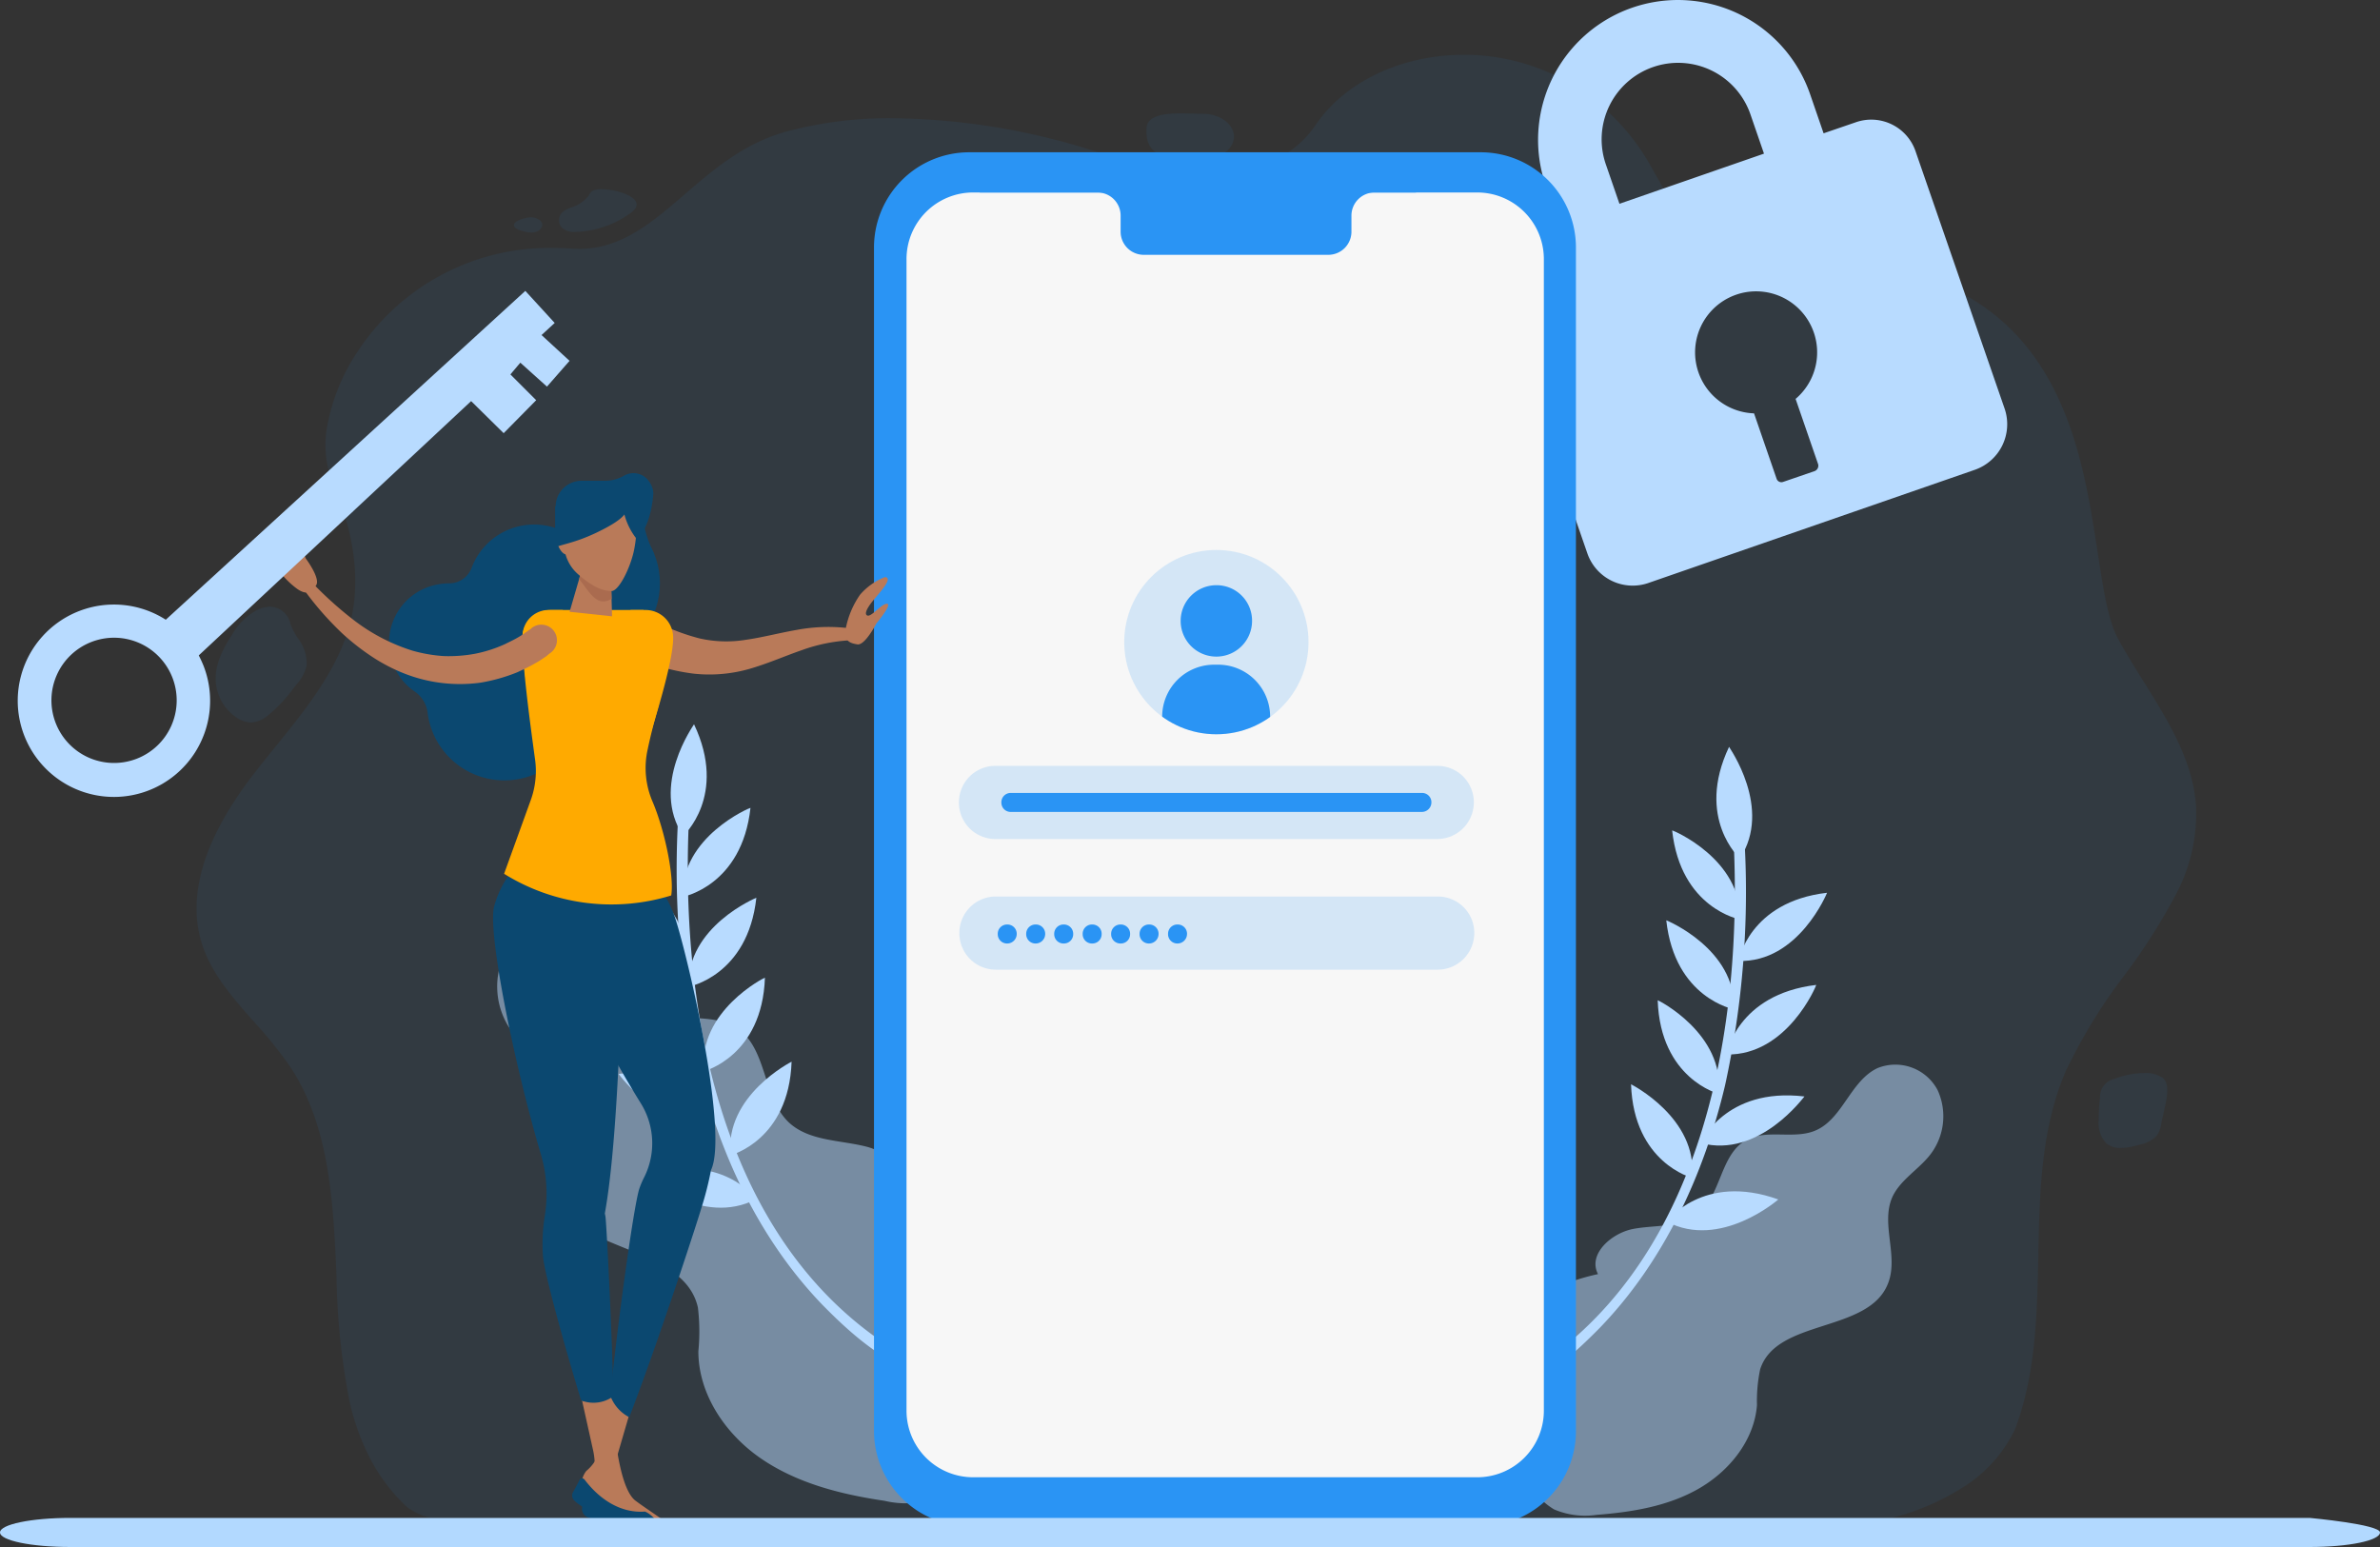 <svg xmlns="http://www.w3.org/2000/svg" xmlns:xlink="http://www.w3.org/1999/xlink" width="240" height="156" viewBox="0 0 240 156">
  <rect x="0" y="0" width="240" height="156" fill="#333333" stroke="none"/>
  <defs>
    <style>
      .cls-1, .cls-4, .cls-6 {
        fill: #2a94f4;
      }

      .cls-1 {
        opacity: 0.07;
      }

      .cls-2 {
        opacity: 0.51;
      }

      .cls-3 {
        fill: #b8dbff;
      }

      .cls-5 {
        fill: #f7f7f7;
      }

      .cls-6 {
        opacity: 0.17;
      }

      .cls-7 {
        clip-path: url(#clip-path);
      }

      .cls-8 {
        fill: #b97a59;
      }

      .cls-9 {
        fill: #0b4870;
      }

      .cls-10 {
        fill: #fa0;
      }

      .cls-11 {
        fill: #aa6b4f;
      }

      .cls-12 {
        fill: #b2d9ff;
      }
    </style>
    <clipPath id="clip-path">
      <circle id="椭圆_164" data-name="椭圆 164" cx="9.292" cy="9.292" r="9.292"/>
    </clipPath>
  </defs>
  <g id="组_4577" data-name="组 4577" transform="translate(-440.769 -195.337)">
    <path id="减去_1" data-name="减去 1" class="cls-1" d="M170.954,147.543H23.672a6.149,6.149,0,0,1-2.5-1.136,18.184,18.184,0,0,1-3.7-4.912,23.889,23.889,0,0,1-2.042-5.679,71.011,71.011,0,0,1-1.318-12.7c-.329-7.391-.668-15.034-4.693-21.1a42.238,42.238,0,0,0-3.612-4.479c-2.121-2.4-4.313-4.878-5.263-7.881-1.487-4.7.083-10.217,4.667-16.4.9-1.2,1.863-2.393,2.8-3.549,2.8-3.458,5.689-7.033,7.128-11.219,1.528-4.434,1.022-9.776-1.463-15.451a10.365,10.365,0,0,1-.4-6.074,19.983,19.983,0,0,1,3-7.089,23.157,23.157,0,0,1,19.637-10.4c.646,0,1.307.024,1.964.071.245.017.491.026.732.026,4.219,0,7.311-2.657,10.585-5.469C52.093,11.6,55.1,9.017,59.235,7.81A39.852,39.852,0,0,1,70.26,6.4,68.81,68.81,0,0,1,90.709,9.764,37.41,37.41,0,0,0,102.147,11.9c4.919,0,8.52-1.621,10.7-4.818C115.8,2.714,121.531,0,127.8,0a21.282,21.282,0,0,1,10.412,2.709,22.4,22.4,0,0,1,8.581,8.781c3.116,5.553,5.773,9.484,11.6,9.484.3,0,.615-.011.93-.033,1.225-.079,2.429-.119,3.58-.119a32.681,32.681,0,0,1,14.506,2.923,21.4,21.4,0,0,1,4.819,3.246,21.784,21.784,0,0,1,3.52,4.074c3.936,5.862,5.061,13.219,5.965,19.13.566,3.7,1.055,6.9,2.1,8.781.773,1.407,1.654,2.818,2.505,4.182,2.481,3.973,5.045,8.08,5.318,12.678a17.4,17.4,0,0,1-2.032,8.834,61.9,61.9,0,0,1-5.182,8.144,54.822,54.822,0,0,0-5.915,9.652c-2.525,5.835-2.655,12.314-2.78,18.579-.118,5.89-.24,11.98-2.344,17.547a14.057,14.057,0,0,1-4.788,5.563,24.479,24.479,0,0,1-7.647,3.389Zm23.1-37.307a2.172,2.172,0,0,1-1.512-.5,3.023,3.023,0,0,1-.731-2.317,18.9,18.9,0,0,1,.136-2.272,1.831,1.831,0,0,1,1.418-1.863,8.644,8.644,0,0,1,3.022-.6,3.065,3.065,0,0,1,1.919.508c.724.648.361,2.2.039,3.574-.085.362-.165.7-.222,1.016a2.592,2.592,0,0,1-.5,1.272,3.181,3.181,0,0,1-1.672.845l-.067.019A6.845,6.845,0,0,1,194.05,110.237ZM5.53,67.339a2.8,2.8,0,0,1-1.556-.546,4.75,4.75,0,0,1-2.013-3.317c-.24-1.86.754-3.673,1.647-5.044a6.5,6.5,0,0,1,2.425-2.408,3.272,3.272,0,0,1,1.406-.37,2.146,2.146,0,0,1,2.025,1.733,7.451,7.451,0,0,0,.742,1.436,4.2,4.2,0,0,1,.905,2.745A4.3,4.3,0,0,1,10.1,63.476l-.319.4a14.731,14.731,0,0,1-2.564,2.733A2.99,2.99,0,0,1,5.53,67.339Zm28.218-49.41a3.687,3.687,0,0,1-.96-.177l-.01,0-.121-.033a1.362,1.362,0,0,1-.475-.233.378.378,0,0,1-.166-.4.721.721,0,0,1,.321-.319,3.4,3.4,0,0,1,1.369-.377,1.47,1.47,0,0,1,.827.24.588.588,0,0,1,.328.595.9.9,0,0,1-.648.633A1.348,1.348,0,0,1,33.748,17.929Zm4.379-.061a1.854,1.854,0,0,1-1.171-.333,1.023,1.023,0,0,1-.4-.758,1.108,1.108,0,0,1,.313-.878,2.614,2.614,0,0,1,.961-.512l.091-.034a3.547,3.547,0,0,0,1.647-1.182.916.916,0,0,1,.366-.454,2.059,2.059,0,0,1,.917-.159c1.227,0,3.2.523,3.49,1.343.111.311-.033.632-.428.951a9.85,9.85,0,0,1-5.444,2C38.334,17.863,38.227,17.868,38.127,17.868Zm62.144-7.246c-4.485,0-4.485-1.959-4.485-3.13,0-1.4,1.852-1.579,3.466-1.579.352,0,.7.009,1.049.019l.069,0c.31.008.6.016.853.016q.124,0,.236,0c1.74,0,3.156,1.04,3.156,2.317,0,1.227-1.357,2.224-3.156,2.317C101.047,10.608,100.647,10.622,100.271,10.622Z" transform="translate(460.589 200.86)"/>
    <g id="组_4565" data-name="组 4565" class="cls-2" transform="translate(591.614 302.649)">
      <path id="路径_3093" data-name="路径 3093" class="cls-3" d="M609.992,651.707c-1.048-2,1.366-4.145,3.6-4.555s4.737-.091,6.468-1.5c2.369-1.868,2.232-5.921,4.828-7.425,2.1-1.184,4.874-.046,7.06-1,2.733-1.184,3.507-5.01,6.24-6.286a4.816,4.816,0,0,1,6.058,2.232,6.334,6.334,0,0,1-.911,6.7c-1.184,1.412-2.961,2.46-3.689,4.145-1.139,2.687.683,5.921-.41,8.654-1.959,5.01-11.251,3.507-12.891,8.654a15.563,15.563,0,0,0-.319,3.6c-.273,3.553-2.779,6.65-5.876,8.427s-6.741,2.369-10.294,2.642a8,8,0,0,1-4.282-.547,7,7,0,0,1-2.733-3.006c-4.282-7.7-6.058-17.81,7.151-20.725" transform="translate(-599.697 -630.548)"/>
    </g>
    <g id="组_4566" data-name="组 4566" class="cls-2" transform="translate(490.896 288.227)">
      <path id="路径_3094" data-name="路径 3094" class="cls-3" d="M420.744,627.5c1.458-2.369-1.275-5.193-3.963-5.876s-5.739-.547-7.789-2.414c-2.687-2.505-2.186-7.47-5.238-9.52-2.46-1.64-5.921-.5-8.563-1.867-3.28-1.685-3.826-6.468-7.015-8.29a5.933,5.933,0,0,0-7.652,2.186,7.716,7.716,0,0,0,.5,8.29c1.321,1.868,3.371,3.28,4.145,5.42,1.184,3.371-1.366,7.2-.319,10.613,1.959,6.331,13.483,5.329,14.94,11.8a20.435,20.435,0,0,1,.046,4.418c0,4.373,2.779,8.427,6.422,10.886s8.017,3.553,12.344,4.191a9.446,9.446,0,0,0,5.284-.273,8.755,8.755,0,0,0,3.644-3.416c5.967-9.155,9.064-21.363-6.787-26.145" transform="translate(-379.54 -598.886)"/>
    </g>
    <path id="路径_3095" data-name="路径 3095" class="cls-3" d="M635.867,406.538l-3.189,1.093-1.366-3.963a14.1,14.1,0,1,0-26.646,9.247l1.366,3.963-3.189,1.093a4.8,4.8,0,0,0-2.961,6.1l8.973,25.918a4.838,4.838,0,0,0,6.1,3.006l32.978-11.433a4.869,4.869,0,0,0,3.006-6.149L641.971,409.5A4.724,4.724,0,0,0,635.867,406.538Zm-25.143,4.236a7.714,7.714,0,1,1,14.576-5.056l1.367,3.963-14.576,5.056Zm19.131,23.64,2.277,6.6a.589.589,0,0,1-.365.683l-3.188,1.093a.51.51,0,0,1-.638-.319l-2.277-6.6a6.154,6.154,0,1,1,4.191-1.458Z" transform="translate(-8.017 -198.851)"/>
    <g id="组_4568" data-name="组 4568" transform="translate(592.766 270.651)">
      <g id="组_4567" data-name="组 4567" transform="translate(0 8.762)">
        <path id="路径_3096" data-name="路径 3096" class="cls-3" d="M603.124,635.774c3.234-1.366,6.1-3.963,8.518-6.422,6.468-6.7,10.476-15.4,12.617-24.414a91.232,91.232,0,0,0,1.959-24.87c-.046-.683-1.139-.729-1.093,0,.911,18.721-2.824,41.632-19.541,53.02a19.321,19.321,0,0,1-2.961,1.731c-.683.273-.137,1.23.5.956Z" transform="translate(-602.307 -579.537)"/>
      </g>
      <path id="路径_3097" data-name="路径 3097" class="cls-3" d="M650.8,620.015s1.048-6.058,9.064-7.015C659.91,613,656.949,620.151,650.8,620.015Z" transform="translate(-628.712 -588.995)"/>
      <path id="路径_3098" data-name="路径 3098" class="cls-3" d="M645.1,642.261s2.46-5.648,10.476-4.692C655.531,637.57,651.021,643.855,645.1,642.261Z" transform="translate(-625.608 -602.315)"/>
      <path id="路径_3099" data-name="路径 3099" class="cls-3" d="M637.6,661.75s3.644-4.965,11.251-2.232C648.851,659.519,643.02,664.62,637.6,661.75Z" transform="translate(-621.524 -613.878)"/>
      <path id="路径_3100" data-name="路径 3100" class="cls-3" d="M653.5,599.478s1.048-5.967,8.928-6.878C662.428,592.6,659.558,599.66,653.5,599.478Z" transform="translate(-630.182 -577.888)"/>
      <path id="路径_3101" data-name="路径 3101" class="cls-3" d="M650.965,571.551s-4.509-4.054-1.093-11.251C649.871,560.346,654.29,566.495,650.965,571.551Z" transform="translate(-627.51 -560.3)"/>
      <path id="路径_3102" data-name="路径 3102" class="cls-3" d="M645.632,587.773s-5.967-1.093-6.832-8.973C638.846,578.754,645.86,581.715,645.632,587.773Z" transform="translate(-622.178 -570.373)"/>
      <path id="路径_3103" data-name="路径 3103" class="cls-3" d="M644.332,607.673s-5.967-1.093-6.832-8.973C637.546,598.7,644.56,601.615,644.332,607.673Z" transform="translate(-621.47 -581.209)"/>
      <path id="路径_3104" data-name="路径 3104" class="cls-3" d="M641.749,625.828s-5.876-1.5-6.149-9.429C635.6,616.354,642.387,619.77,641.749,625.828Z" transform="translate(-620.435 -590.846)"/>
      <path id="路径_3105" data-name="路径 3105" class="cls-3" d="M635.849,644.429s-5.876-1.5-6.149-9.429C629.7,635,636.487,638.416,635.849,644.429Z" transform="translate(-617.223 -600.975)"/>
    </g>
    <g id="组_4570" data-name="组 4570" transform="translate(500.825 268.374)">
      <g id="组_4569" data-name="组 4569" transform="translate(8.215 8.762)">
        <path id="路径_3106" data-name="路径 3106" class="cls-3" d="M442.55,630.774c-3.234-1.366-6.1-3.963-8.518-6.422-6.468-6.7-10.476-15.4-12.617-24.414a91.23,91.23,0,0,1-1.959-24.87c.046-.683,1.139-.729,1.093,0-.911,18.721,2.824,41.632,19.541,53.02a19.321,19.321,0,0,0,2.961,1.731c.683.273.137,1.23-.5.957Z" transform="translate(-419.336 -574.537)"/>
      </g>
      <path id="路径_3107" data-name="路径 3107" class="cls-3" d="M412.764,615.015s-1.048-6.058-9.064-7.015C403.654,608,406.615,615.151,412.764,615.015Z" transform="translate(-402.606 -583.995)"/>
      <path id="路径_3108" data-name="路径 3108" class="cls-3" d="M416.876,637.261s-2.46-5.648-10.476-4.692C406.4,632.57,410.909,638.855,416.876,637.261Z" transform="translate(-404.077 -597.314)"/>
      <path id="路径_3109" data-name="路径 3109" class="cls-3" d="M423.45,656.75s-3.644-4.965-11.251-2.232C412.154,654.518,417.984,659.62,423.45,656.75Z" transform="translate(-407.235 -608.878)"/>
      <path id="路径_3110" data-name="路径 3110" class="cls-3" d="M410.228,594.478s-1.048-5.967-8.928-6.878C401.3,587.6,404.17,594.66,410.228,594.478Z" transform="translate(-401.3 -572.888)"/>
      <path id="路径_3111" data-name="路径 3111" class="cls-3" d="M419.195,566.551s4.509-4.054,1.093-11.251C420.288,555.346,415.824,561.495,419.195,566.551Z" transform="translate(-410.358 -555.3)"/>
      <path id="路径_3112" data-name="路径 3112" class="cls-3" d="M420.594,582.773s5.967-1.093,6.832-8.973C427.426,573.754,420.366,576.715,420.594,582.773Z" transform="translate(-411.803 -565.373)"/>
      <path id="路径_3113" data-name="路径 3113" class="cls-3" d="M421.894,602.673s5.967-1.093,6.832-8.973C428.726,593.7,421.666,596.615,421.894,602.673Z" transform="translate(-412.51 -576.209)"/>
      <path id="路径_3114" data-name="路径 3114" class="cls-3" d="M425.249,620.828s5.876-1.5,6.149-9.429C431.4,611.354,424.612,614.77,425.249,620.828Z" transform="translate(-414.318 -585.846)"/>
      <path id="路径_3115" data-name="路径 3115" class="cls-3" d="M431.15,639.429s5.876-1.5,6.149-9.429C437.3,630,430.512,633.416,431.15,639.429Z" transform="translate(-417.53 -595.975)"/>
    </g>
    <g id="组_4574" data-name="组 4574" transform="translate(528.903 210.693)">
      <path id="路径_3116" data-name="路径 3116" class="cls-4" d="M523.718,566.431H472.111a9.6,9.6,0,0,1-9.611-9.587V437.487a9.6,9.6,0,0,1,9.611-9.587h51.562a9.6,9.6,0,0,1,9.611,9.587V556.844A9.562,9.562,0,0,1,523.718,566.431Z" transform="translate(-462.5 -427.9)"/>
      <path id="路径_3117" data-name="路径 3117" class="cls-5" d="M527.229,566.358H476.441a6.717,6.717,0,0,1-6.741-6.723V443.523a6.717,6.717,0,0,1,6.741-6.723h50.788a6.717,6.717,0,0,1,6.741,6.723V559.635A6.717,6.717,0,0,1,527.229,566.358Z" transform="translate(-466.421 -432.746)"/>
      <path id="路径_3118" data-name="路径 3118" class="cls-4" d="M529.9,435.384h-4.19a2.333,2.333,0,0,0-2.323,2.323v1.64a2.333,2.333,0,0,1-2.323,2.323h-18.63a2.333,2.333,0,0,1-2.323-2.323v-1.64a2.333,2.333,0,0,0-2.323-2.323H485.9V434.2h44Z" transform="translate(-475.241 -431.33)"/>
      <g id="组_4573" data-name="组 4573" transform="translate(25.234 40.103)">
        <circle id="椭圆_163" data-name="椭圆 163" class="cls-6" cx="9.292" cy="9.292" r="9.292"/>
        <g id="组_4572" data-name="组 4572">
          <g id="组_4571" data-name="组 4571" class="cls-7">
            <path id="路径_3119" data-name="路径 3119" class="cls-4" d="M535.364,527.6a3.6,3.6,0,1,1-3.6-3.6A3.577,3.577,0,0,1,535.364,527.6Zm1.822,14.8v-5.147a5.239,5.239,0,0,0-5.238-5.238h-.41a5.239,5.239,0,0,0-5.238,5.238V542.4a1.439,1.439,0,0,0,1.458,1.458h7.971A1.439,1.439,0,0,0,537.186,542.4Z" transform="translate(-522.474 -520.447)"/>
          </g>
        </g>
      </g>
      <path id="路径_3120" data-name="路径 3120" class="cls-6" d="M529.537,571.479H484.99a3.674,3.674,0,0,1-3.689-3.689h0a3.674,3.674,0,0,1,3.689-3.69h44.547a3.674,3.674,0,0,1,3.69,3.69h0A3.7,3.7,0,0,1,529.537,571.479Z" transform="translate(-472.737 -502.227)"/>
      <path id="路径_3121" data-name="路径 3121" class="cls-4" d="M533.107,572.013h-41.45a.934.934,0,0,1-.957-.956h0a.934.934,0,0,1,.957-.957h41.45a.934.934,0,0,1,.957.957h0A.962.962,0,0,1,533.107,572.013Z" transform="translate(-477.855 -505.494)"/>
      <path id="路径_3122" data-name="路径 3122" class="cls-6" d="M529.637,600.479H485.09a3.674,3.674,0,0,1-3.69-3.69h0a3.674,3.674,0,0,1,3.69-3.689h44.547a3.674,3.674,0,0,1,3.689,3.689h0A3.7,3.7,0,0,1,529.637,600.479Z" transform="translate(-472.791 -518.052)"/>
      <path id="路径_3123" data-name="路径 3123" class="cls-4" d="M490.857,601.213h0a.934.934,0,0,1-.957-.957h0a.934.934,0,0,1,.957-.957h0a.934.934,0,0,1,.956.957h0A.962.962,0,0,1,490.857,601.213Zm3.826-.957h0a.934.934,0,0,0-.957-.957h0a.934.934,0,0,0-.957.957h0a.934.934,0,0,0,.957.957h0A.962.962,0,0,0,494.683,600.257Zm2.824,0h0a.934.934,0,0,0-.957-.957h0a.934.934,0,0,0-.957.957h0a.934.934,0,0,0,.957.957h0A.934.934,0,0,0,497.507,600.257Zm2.87,0h0a.934.934,0,0,0-.957-.957h0a.934.934,0,0,0-.957.957h0a.934.934,0,0,0,.957.957h0A.934.934,0,0,0,500.376,600.257Zm2.87,0h0a.934.934,0,0,0-.957-.957h0a.934.934,0,0,0-.957.957h0a.934.934,0,0,0,.957.957h0A.934.934,0,0,0,503.246,600.257Zm2.87,0h0a.934.934,0,0,0-.957-.957h0a.934.934,0,0,0-.957.957h0a.934.934,0,0,0,.957.957h0A.962.962,0,0,0,506.116,600.257Zm2.87,0h0a.934.934,0,0,0-.957-.957h0a.934.934,0,0,0-.957.957h0a.934.934,0,0,0,.957.957h0A.962.962,0,0,0,508.985,600.257Z" transform="translate(-477.42 -521.427)"/>
    </g>
    <g id="组_4576" data-name="组 4576" transform="translate(467.703 243.061)">
      <path id="路径_3124" data-name="路径 3124" class="cls-8" d="M401.713,703s-.957,5.284-1.184,6.195a4.165,4.165,0,0,1-1.275,1.822,2.308,2.308,0,0,0-.41.82.838.838,0,0,0,.091.729c2.414,3.872,7.47,4.6,7.516,4.281.091-.592-.865-1.594-1.959-2a3.481,3.481,0,0,1-2.186-2.505h0a5.232,5.232,0,0,1,.045-2.779l1.184-4.054Z" transform="translate(-367.064 -610.411)"/>
      <path id="路径_3125" data-name="路径 3125" class="cls-8" d="M398.7,703.048l1.184,5.329a7.109,7.109,0,0,1-.638,4.828h0a1.551,1.551,0,0,0,.82,2.186c2.87,1,8.381,2.961,8.609,2.733,1.275-1.048-2.05-2.824-4.509-4.646-1.64-1.23-2.278-7.06-2.414-11.478l-2.642.683A.432.432,0,0,0,398.7,703.048Z" transform="translate(-367.012 -609.867)"/>
      <path id="路径_3126" data-name="路径 3126" class="cls-9" d="M403.7,728.05a20.5,20.5,0,0,0,3.644.683.871.871,0,0,1,.364.137c1.139.866,1.731,1.776,1.048,2.323-.273.228-6.787-2.1-9.292-2.961a.921.921,0,0,1-.5-1.321l.5-.911A20.207,20.207,0,0,0,403.7,728.05Z" transform="translate(-367.091 -622.935)"/>
      <path id="路径_3127" data-name="路径 3127" class="cls-9" d="M396.663,584.256c-3.006,1.048-4.874,5.147-3.507,8.973a118.6,118.6,0,0,0,8.245,15.9,7.636,7.636,0,0,1,.364,7.516,9.245,9.245,0,0,0-.5,1.184c-.592,2-2.141,13.3-2.915,20.816a3.987,3.987,0,0,0,1.913,2.186c2.642-6.787,6.65-18.994,7.288-21.135a32.788,32.788,0,0,0,.957-3.781c1.822-3.826-2.46-22.183-3.735-25.781C403.4,586.352,399.624,583.209,396.663,584.256Z" transform="translate(-363.745 -545.643)"/>
      <ellipse id="椭圆_165" data-name="椭圆 165" class="cls-9" cx="4.828" cy="6.24" rx="4.828" ry="6.24" transform="translate(29.957 4.861)"/>
      <path id="路径_3128" data-name="路径 3128" class="cls-9" d="M377.481,517.644a6.725,6.725,0,0,0-13.027-2.186,2.415,2.415,0,0,1-2.277,1.549,6.4,6.4,0,0,0-1.275.137,5.971,5.971,0,0,0-2.141,10.8,3.051,3.051,0,0,1,1.275,2.232,7.8,7.8,0,0,0,8.609,6.65,7.821,7.821,0,0,0,4.965-12.982A6.673,6.673,0,0,0,377.481,517.644Z" transform="translate(-343.835 -505.906)"/>
      <path id="路径_3129" data-name="路径 3129" class="cls-9" d="M405.5,504.09s2.733,1.731,2.369,4.008c0,0,1.458-1.048,1.776-4.555C409.918,501.084,405.5,504.09,405.5,504.09Z" transform="translate(-370.715 -501.279)"/>
      <path id="路径_3130" data-name="路径 3130" class="cls-8" d="M411.5,532.273a20.956,20.956,0,0,0,4.418,1.685,12.219,12.219,0,0,0,4.646.137c1.64-.228,3.325-.683,5.147-1a17.259,17.259,0,0,1,5.511-.137.611.611,0,0,1,.5.683.582.582,0,0,1-.547.5h0a16.9,16.9,0,0,0-4.965,1c-1.594.547-3.234,1.275-5.056,1.822a14.731,14.731,0,0,1-5.83.547,21.22,21.22,0,0,1-5.6-1.5,2.077,2.077,0,0,1,1.5-3.872c.046,0,.091.046.137.046Z" transform="translate(-372.294 -517.301)"/>
      <path id="路径_3131" data-name="路径 3131" class="cls-10" d="M397.711,545.031c1.093-3.28,3.28-10.249,3.1-12.48A2.78,2.78,0,0,0,398.03,530h-9.52a2.917,2.917,0,0,0-2.915,2.824c-.091,2.733,1.184,8.973,1.913,12.253h10.2Z" transform="translate(-359.873 -516.212)"/>
      <path id="路径_3132" data-name="路径 3132" class="cls-9" d="M391.065,636.931a.56.56,0,0,0,.228-.455c-.182-6.969-.638-15.851-.774-17.536a3.139,3.139,0,0,0-.091-.592c1.5-8.245,1.731-25.918,1.868-29.015.182-4.054-2.277-8.654-5.42-8.837-3.188-.137-6.6,3.143-7.607,6.878-.683,2.46,1.913,15.578,4.737,25.1a14.037,14.037,0,0,1,.364,6.149,17.636,17.636,0,0,0-.182,4.008c.137,1.685,2,8.472,3.781,14.348a.387.387,0,0,0,.364.319A3.4,3.4,0,0,0,391.065,636.931Z" transform="translate(-356.371 -543.704)"/>
      <path id="路径_3133" data-name="路径 3133" class="cls-10" d="M384.287,549.176a8.587,8.587,0,0,0,.41-4.282c-.456-3.371-1.321-9.656-1.23-12.344A2.625,2.625,0,0,1,386.109,530h1.412a3.579,3.579,0,0,0,3.416,2.186A3.534,3.534,0,0,0,394.354,530h1.321a8.552,8.552,0,0,0,1.549,9.474c-.455,1.64-.865,3.234-1.139,4.555a8.575,8.575,0,0,0,.5,5.329c1.23,2.915,2.186,7.561,1.867,9.429A20.484,20.484,0,0,1,381.6,556.6Z" transform="translate(-357.701 -516.212)"/>
      <g id="组_4575" data-name="组 4575" transform="translate(30.504 9.279)">
        <path id="路径_3134" data-name="路径 3134" class="cls-8" d="M400.382,525.247l-4.282-.456,1.367-4.692,2.779.319Z" transform="translate(-396.1 -520.1)"/>
      </g>
      <path id="路径_3135" data-name="路径 3135" class="cls-11" d="M401.388,520.364,398.61,520l-.41,1.458c.638.683,1.412,2.232,2.414,2.232a1.5,1.5,0,0,0,.865-.273Z" transform="translate(-366.74 -510.767)"/>
      <path id="路径_3136" data-name="路径 3136" class="cls-8" d="M399.683,514.964c-.957,0-1.959-.456-3.371-1.685A4.124,4.124,0,0,1,394.9,510.5v-4.6h7.06a12.621,12.621,0,0,1,0,4.874C401.6,512.6,400.412,514.964,399.683,514.964Z" transform="translate(-364.943 -503.089)"/>
      <path id="路径_3137" data-name="路径 3137" class="cls-8" d="M395.05,512.192c0,.911-.41,1.64-.957,1.64S393,512.647,393,511.782a1.05,1.05,0,0,1,1.093-1.184C394.64,510.552,395.05,511.281,395.05,512.192Z" transform="translate(-363.908 -505.646)"/>
      <path id="路径_3138" data-name="路径 3138" class="cls-9" d="M392.946,503.086a2.625,2.625,0,0,1,2.6-2.6h2.369a3.863,3.863,0,0,0,1.913-.5,1.892,1.892,0,0,1,2.46.456c.638.82.911,1.959-.683,3.006-.774.5-1.913-.045-2.687.182h-2.232a1.352,1.352,0,0,0-1.321,1.321.856.856,0,0,1-.865.82H394.4l-.319-1.093-1.184,1.594v-3.188Z" transform="translate(-363.854 -499.729)"/>
      <path id="路径_3139" data-name="路径 3139" class="cls-8" d="M460.272,527.392s-1.139,2.232-1.913,2.1-1.321-.319-1.184-1.5a8.953,8.953,0,0,1,1.458-3.507,6.38,6.38,0,0,1,2.505-1.776c.865.046-.41,1.412-1,2.141-.592.683-1.184,1.549-.774,1.731s1.458-1.23,2-1.184S460.272,527.392,460.272,527.392Z" transform="translate(-398.84 -512.237)"/>
      <path id="路径_3140" data-name="路径 3140" class="cls-9" d="M398.628,503.413c-.228,1.048.091,1.64-3.325,3.28-3.462,1.64-4.509.956-5.6,2.687,0,0,.456-2.915,2.369-3.917s5.193-1.64,6.24-3.963A4.805,4.805,0,0,1,398.628,503.413Z" transform="translate(-362.111 -500.693)"/>
      <path id="路径_3141" data-name="路径 3141" class="cls-8" d="M361.252,529.722a3.984,3.984,0,0,0-.455.365l-.41.273a7.928,7.928,0,0,1-.82.5c-.547.319-1.139.592-1.731.865a17.471,17.471,0,0,1-3.735,1.048,15.368,15.368,0,0,1-7.607-.911,17.715,17.715,0,0,1-3.325-1.731,23.812,23.812,0,0,1-2.915-2.277,31.385,31.385,0,0,1-4.646-5.511.448.448,0,0,1,.137-.638.432.432,0,0,1,.592.091h0a37.643,37.643,0,0,0,5.056,4.691,19.054,19.054,0,0,0,5.876,3.052,15.15,15.15,0,0,0,3.143.547,14.611,14.611,0,0,0,3.143-.228,13.6,13.6,0,0,0,3.006-.957c.456-.228.957-.455,1.412-.729.228-.137.456-.273.638-.41.091-.091.228-.137.319-.228l.273-.182.091-.091a1.572,1.572,0,1,1,1.959,2.46Z" transform="translate(-332.616 -511.652)"/>
      <path id="路径_3142" data-name="路径 3142" class="cls-9" d="M407.787,505.3a6.642,6.642,0,0,0,3.234,5.238,11.657,11.657,0,0,1-1.275-4.418C409.837,504.341,407.605,504.068,407.787,505.3Z" transform="translate(-371.954 -502.35)"/>
      <path id="路径_3143" data-name="路径 3143" class="cls-9" d="M396.906,724.5a.7.7,0,0,1-.182-.82c.137-.228.456-.82.683-1.276a.3.3,0,0,1,.5-.045c1.549,2.05,3.69,3.416,6.1,3.234.865.364,1.594,1.412,1.5,1.913a3.151,3.151,0,0,1-2.277-.045C397.862,725.687,396.906,724.5,396.906,724.5Z" transform="translate(-365.901 -620.89)"/>
      <path id="路径_3144" data-name="路径 3144" class="cls-8" d="M333.034,514.942s1.5,2,1.048,2.687-.911,1.048-1.868.41a8.628,8.628,0,0,1-2.551-2.915,6.665,6.665,0,0,1-.5-3.052c.455-.774,1.139,1,1.5,1.867s.865,1.776,1.23,1.458c.364-.273-.5-1.867-.182-2.323C332.032,512.573,333.034,514.942,333.034,514.942Z" transform="translate(-329.131 -506.346)"/>
    </g>
    <path id="路径_3145" data-name="路径 3145" class="cls-12" d="M502.914,733.933H277.086c-3.931,0-7.086-.653-7.086-1.467h0c0-.814,3.154-1.467,7.086-1.467H502.914s7.086.653,7.086,1.467h0C510,733.281,506.846,733.933,502.914,733.933Z" transform="translate(170.769 -382.596)"/>
    <path id="路径_3146" data-name="路径 3146" class="cls-3" d="M328.078,462.034l-2.961-3.234L288.86,491.96a9.7,9.7,0,1,0,3.826,4.692,11.621,11.621,0,0,0-.5-1.093l27.466-25.644,3.28,3.234,3.28-3.325-2.6-2.6,1-1.184,2.687,2.414,2.277-2.6-2.824-2.6ZM285.9,505.989a6.315,6.315,0,1,1,3.644-8.153A6.313,6.313,0,0,1,285.9,505.989Z" transform="translate(168.626 -234.13)"/>
  </g>
</svg>
